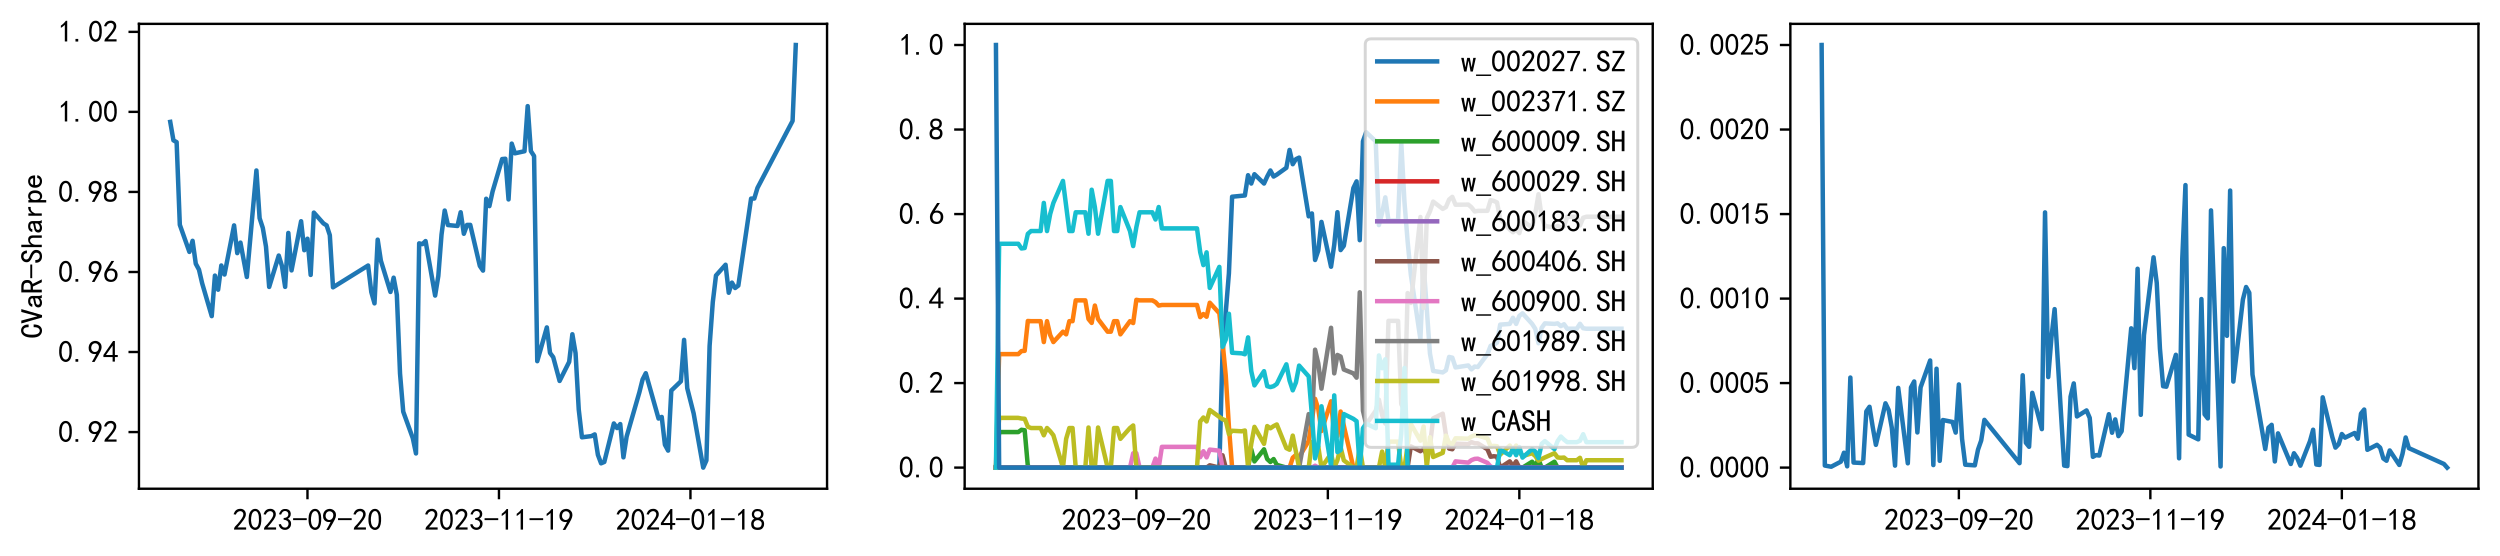 <?xml version="1.0" encoding="utf-8" standalone="no"?>
<!DOCTYPE svg PUBLIC "-//W3C//DTD SVG 1.1//EN"
  "http://www.w3.org/Graphics/SVG/1.1/DTD/svg11.dtd">
<svg xmlns:xlink="http://www.w3.org/1999/xlink" width="834.803pt" height="185.53pt" viewBox="0 0 834.803 185.53" xmlns="http://www.w3.org/2000/svg" version="1.1">
 <defs>
  <style type="text/css">*{stroke-linejoin: round; stroke-linecap: butt}</style>
 </defs>
 <g id="figure_1">
  <g id="patch_1">
   <path d="M 0 185.53 
L 834.803 185.53 
L 834.803 0 
L 0 0 
z
" style="fill: #ffffff"/>
  </g>
  <g id="axes_1">
   <g id="patch_2">
    <path d="M 46.403 163.205 
L 276.168 163.205 
L 276.168 7.973 
L 46.403 7.973 
z
" style="fill: #ffffff"/>
   </g>
   <g id="matplotlib.axis_1">
    <g id="xtick_1">
     <g id="line2d_1">
      <defs>
       <path id="mfe0357acb2" d="M 0 0 
L 0 3.5 
" style="stroke: #000000; stroke-width: 0.8"/>
      </defs>
      <g>
       <use xlink:href="#mfe0357acb2" x="102.672" y="163.205" style="stroke: #000000; stroke-width: 0.8"/>
      </g>
     </g>
     <g id="text_1">
      <!-- 2023-09-20 -->
      <g transform="translate(77.672 177.08) scale(0.1 -0.1)">
       <defs>
        <path id="SimHei-32" d="M 300 250 
Q 325 625 650 925 
Q 975 1225 1475 1862 
Q 1975 2500 2125 2850 
Q 2275 3200 2237 3450 
Q 2200 3700 2000 3862 
Q 1800 4025 1537 4000 
Q 1275 3975 1037 3800 
Q 800 3625 675 3275 
L 200 3350 
Q 400 3925 712 4187 
Q 1025 4450 1450 4475 
Q 1700 4500 1900 4462 
Q 2100 4425 2312 4287 
Q 2525 4150 2662 3875 
Q 2800 3600 2762 3212 
Q 2725 2825 2375 2287 
Q 2025 1750 1025 600 
L 2825 600 
L 2825 150 
L 300 150 
L 300 250 
z
" transform="scale(0.016)"/>
        <path id="SimHei-30" d="M 225 2537 
Q 250 3200 412 3587 
Q 575 3975 875 4225 
Q 1175 4475 1612 4475 
Q 2050 4475 2375 4112 
Q 2700 3750 2800 3200 
Q 2900 2650 2862 1937 
Q 2825 1225 2612 775 
Q 2400 325 1975 150 
Q 1550 -25 1125 187 
Q 700 400 525 750 
Q 350 1100 275 1487 
Q 200 1875 225 2537 
z
M 750 2687 
Q 675 2000 800 1462 
Q 925 925 1212 700 
Q 1500 475 1800 612 
Q 2100 750 2237 1162 
Q 2375 1575 2375 2062 
Q 2375 2550 2337 2950 
Q 2300 3350 2112 3675 
Q 1925 4000 1612 4012 
Q 1300 4025 1062 3700 
Q 825 3375 750 2687 
z
" transform="scale(0.016)"/>
        <path id="SimHei-33" d="M 250 1225 
L 700 1300 
Q 800 975 1025 762 
Q 1250 550 1587 562 
Q 1925 575 2125 837 
Q 2325 1100 2300 1437 
Q 2275 1775 2037 1962 
Q 1800 2150 1275 2225 
L 1275 2550 
Q 1800 2600 2037 2825 
Q 2275 3050 2250 3412 
Q 2225 3775 1925 3937 
Q 1625 4100 1287 3975 
Q 950 3850 750 3275 
L 300 3350 
Q 450 3800 712 4100 
Q 975 4400 1425 4450 
Q 1875 4500 2212 4337 
Q 2550 4175 2687 3837 
Q 2825 3500 2725 3100 
Q 2625 2700 2150 2400 
Q 2500 2250 2687 1950 
Q 2875 1650 2812 1162 
Q 2750 675 2375 375 
Q 2000 75 1525 87 
Q 1050 100 700 387 
Q 350 675 250 1225 
z
" transform="scale(0.016)"/>
        <path id="SimHei-2d" d="M 2975 2125 
L 125 2125 
L 125 2525 
L 2975 2525 
L 2975 2125 
z
" transform="scale(0.016)"/>
        <path id="SimHei-39" d="M 800 75 
Q 1350 1000 1700 1750 
Q 1075 1650 662 1912 
Q 250 2175 162 2625 
Q 75 3075 175 3437 
Q 275 3800 487 4037 
Q 700 4275 1000 4375 
Q 1300 4475 1537 4475 
Q 1775 4475 2025 4375 
Q 2275 4275 2475 4075 
Q 2675 3875 2750 3662 
Q 2825 3450 2825 3112 
Q 2825 2775 2575 2250 
Q 2325 1725 1350 75 
L 800 75 
z
M 662 2875 
Q 700 2550 937 2337 
Q 1175 2125 1450 2150 
Q 1725 2175 1887 2300 
Q 2050 2425 2200 2725 
Q 2300 3100 2250 3362 
Q 2200 3625 1987 3800 
Q 1775 3975 1525 3975 
Q 1375 4000 1137 3900 
Q 900 3800 762 3500 
Q 625 3200 662 2875 
z
" transform="scale(0.016)"/>
       </defs>
       <use xlink:href="#SimHei-32"/>
       <use xlink:href="#SimHei-30" x="50"/>
       <use xlink:href="#SimHei-32" x="100"/>
       <use xlink:href="#SimHei-33" x="150"/>
       <use xlink:href="#SimHei-2d" x="200"/>
       <use xlink:href="#SimHei-30" x="250"/>
       <use xlink:href="#SimHei-39" x="300"/>
       <use xlink:href="#SimHei-2d" x="350"/>
       <use xlink:href="#SimHei-32" x="400"/>
       <use xlink:href="#SimHei-30" x="450"/>
      </g>
     </g>
    </g>
    <g id="xtick_2">
     <g id="line2d_2">
      <g>
       <use xlink:href="#mfe0357acb2" x="166.614" y="163.205" style="stroke: #000000; stroke-width: 0.8"/>
      </g>
     </g>
     <g id="text_2">
      <!-- 2023-11-19 -->
      <g transform="translate(141.614 177.08) scale(0.1 -0.1)">
       <defs>
        <path id="SimHei-31" d="M 1400 3600 
Q 1075 3275 575 2975 
L 575 3450 
Q 1200 3875 1600 4450 
L 1900 4450 
L 1900 150 
L 1400 150 
L 1400 3600 
z
" transform="scale(0.016)"/>
       </defs>
       <use xlink:href="#SimHei-32"/>
       <use xlink:href="#SimHei-30" x="50"/>
       <use xlink:href="#SimHei-32" x="100"/>
       <use xlink:href="#SimHei-33" x="150"/>
       <use xlink:href="#SimHei-2d" x="200"/>
       <use xlink:href="#SimHei-31" x="250"/>
       <use xlink:href="#SimHei-31" x="300"/>
       <use xlink:href="#SimHei-2d" x="350"/>
       <use xlink:href="#SimHei-31" x="400"/>
       <use xlink:href="#SimHei-39" x="450"/>
      </g>
     </g>
    </g>
    <g id="xtick_3">
     <g id="line2d_3">
      <g>
       <use xlink:href="#mfe0357acb2" x="230.556" y="163.205" style="stroke: #000000; stroke-width: 0.8"/>
      </g>
     </g>
     <g id="text_3">
      <!-- 2024-01-18 -->
      <g transform="translate(205.556 177.08) scale(0.1 -0.1)">
       <defs>
        <path id="SimHei-34" d="M 2000 1100 
L 75 1100 
L 75 1525 
L 2100 4450 
L 2475 4450 
L 2475 1525 
L 3075 1525 
L 3075 1100 
L 2475 1100 
L 2475 150 
L 2000 150 
L 2000 1100 
z
M 2000 1525 
L 2000 3500 
L 600 1525 
L 2000 1525 
z
" transform="scale(0.016)"/>
        <path id="SimHei-38" d="M 175 1375 
Q 175 1675 325 1962 
Q 475 2250 825 2425 
Q 525 2600 425 2812 
Q 325 3025 312 3300 
Q 300 3575 387 3775 
Q 475 3975 650 4150 
Q 825 4325 1037 4387 
Q 1250 4450 1500 4450 
Q 1750 4450 1950 4400 
Q 2150 4350 2375 4187 
Q 2600 4025 2700 3725 
Q 2800 3425 2687 3025 
Q 2575 2625 2100 2400 
Q 2525 2275 2700 2012 
Q 2875 1750 2875 1375 
Q 2875 1000 2762 775 
Q 2650 550 2512 400 
Q 2375 250 2137 162 
Q 1900 75 1537 75 
Q 1175 75 912 162 
Q 650 250 475 425 
Q 300 600 237 837 
Q 175 1075 175 1375 
z
M 687 1400 
Q 675 1100 787 875 
Q 900 650 1200 587 
Q 1500 525 1825 600 
Q 2150 675 2275 950 
Q 2400 1225 2362 1500 
Q 2325 1775 2050 1962 
Q 1775 2150 1450 2125 
Q 1125 2100 912 1900 
Q 700 1700 687 1400 
z
M 775 3350 
Q 775 3100 950 2875 
Q 1125 2650 1500 2650 
Q 1875 2650 2062 2875 
Q 2250 3100 2237 3412 
Q 2225 3725 2012 3875 
Q 1800 4025 1437 4000 
Q 1075 3975 925 3787 
Q 775 3600 775 3350 
z
" transform="scale(0.016)"/>
       </defs>
       <use xlink:href="#SimHei-32"/>
       <use xlink:href="#SimHei-30" x="50"/>
       <use xlink:href="#SimHei-32" x="100"/>
       <use xlink:href="#SimHei-34" x="150"/>
       <use xlink:href="#SimHei-2d" x="200"/>
       <use xlink:href="#SimHei-30" x="250"/>
       <use xlink:href="#SimHei-31" x="300"/>
       <use xlink:href="#SimHei-2d" x="350"/>
       <use xlink:href="#SimHei-31" x="400"/>
       <use xlink:href="#SimHei-38" x="450"/>
      </g>
     </g>
    </g>
   </g>
   <g id="matplotlib.axis_2">
    <g id="ytick_1">
     <g id="line2d_4">
      <defs>
       <path id="m25f262f4a0" d="M 0 0 
L -3.5 0 
" style="stroke: #000000; stroke-width: 0.8"/>
      </defs>
      <g>
       <use xlink:href="#m25f262f4a0" x="46.403" y="144.277" style="stroke: #000000; stroke-width: 0.8"/>
      </g>
     </g>
     <g id="text_4">
      <!-- 0.92 -->
      <g transform="translate(19.403 147.715) scale(0.1 -0.1)">
       <defs>
        <path id="SimHei-2e" d="M 1075 125 
L 500 125 
L 500 675 
L 1075 675 
L 1075 125 
z
" transform="scale(0.016)"/>
       </defs>
       <use xlink:href="#SimHei-30"/>
       <use xlink:href="#SimHei-2e" x="50"/>
       <use xlink:href="#SimHei-39" x="100"/>
       <use xlink:href="#SimHei-32" x="150"/>
      </g>
     </g>
    </g>
    <g id="ytick_2">
     <g id="line2d_5">
      <g>
       <use xlink:href="#m25f262f4a0" x="46.403" y="117.549" style="stroke: #000000; stroke-width: 0.8"/>
      </g>
     </g>
     <g id="text_5">
      <!-- 0.94 -->
      <g transform="translate(19.403 120.987) scale(0.1 -0.1)">
       <use xlink:href="#SimHei-30"/>
       <use xlink:href="#SimHei-2e" x="50"/>
       <use xlink:href="#SimHei-39" x="100"/>
       <use xlink:href="#SimHei-34" x="150"/>
      </g>
     </g>
    </g>
    <g id="ytick_3">
     <g id="line2d_6">
      <g>
       <use xlink:href="#m25f262f4a0" x="46.403" y="90.821" style="stroke: #000000; stroke-width: 0.8"/>
      </g>
     </g>
     <g id="text_6">
      <!-- 0.96 -->
      <g transform="translate(19.403 94.259) scale(0.1 -0.1)">
       <defs>
        <path id="SimHei-36" d="M 250 1612 
Q 275 1975 387 2225 
Q 500 2475 725 2850 
L 1750 4450 
L 2325 4450 
L 1275 2800 
Q 1950 2975 2350 2750 
Q 2750 2525 2887 2237 
Q 3025 1950 3037 1612 
Q 3050 1275 2937 950 
Q 2825 625 2537 362 
Q 2250 100 1737 75 
Q 1225 50 862 262 
Q 500 475 362 862 
Q 225 1250 250 1612 
z
M 1025 787 
Q 1250 550 1625 525 
Q 2000 500 2250 775 
Q 2500 1050 2500 1575 
Q 2500 2100 2187 2300 
Q 1875 2500 1487 2450 
Q 1100 2400 925 2075 
Q 750 1750 775 1387 
Q 800 1025 1025 787 
z
" transform="scale(0.016)"/>
       </defs>
       <use xlink:href="#SimHei-30"/>
       <use xlink:href="#SimHei-2e" x="50"/>
       <use xlink:href="#SimHei-39" x="100"/>
       <use xlink:href="#SimHei-36" x="150"/>
      </g>
     </g>
    </g>
    <g id="ytick_4">
     <g id="line2d_7">
      <g>
       <use xlink:href="#m25f262f4a0" x="46.403" y="64.093" style="stroke: #000000; stroke-width: 0.8"/>
      </g>
     </g>
     <g id="text_7">
      <!-- 0.98 -->
      <g transform="translate(19.403 67.531) scale(0.1 -0.1)">
       <use xlink:href="#SimHei-30"/>
       <use xlink:href="#SimHei-2e" x="50"/>
       <use xlink:href="#SimHei-39" x="100"/>
       <use xlink:href="#SimHei-38" x="150"/>
      </g>
     </g>
    </g>
    <g id="ytick_5">
     <g id="line2d_8">
      <g>
       <use xlink:href="#m25f262f4a0" x="46.403" y="37.365" style="stroke: #000000; stroke-width: 0.8"/>
      </g>
     </g>
     <g id="text_8">
      <!-- 1.00 -->
      <g transform="translate(19.403 40.803) scale(0.1 -0.1)">
       <use xlink:href="#SimHei-31"/>
       <use xlink:href="#SimHei-2e" x="50"/>
       <use xlink:href="#SimHei-30" x="100"/>
       <use xlink:href="#SimHei-30" x="150"/>
      </g>
     </g>
    </g>
    <g id="ytick_6">
     <g id="line2d_9">
      <g>
       <use xlink:href="#m25f262f4a0" x="46.403" y="10.637" style="stroke: #000000; stroke-width: 0.8"/>
      </g>
     </g>
     <g id="text_9">
      <!-- 1.02 -->
      <g transform="translate(19.403 14.075) scale(0.1 -0.1)">
       <use xlink:href="#SimHei-31"/>
       <use xlink:href="#SimHei-2e" x="50"/>
       <use xlink:href="#SimHei-30" x="100"/>
       <use xlink:href="#SimHei-32" x="150"/>
      </g>
     </g>
    </g>
    <g id="text_10">
     <!-- CVaR-Sharpe -->
     <g transform="translate(14.153 113.089) rotate(-90) scale(0.1 -0.1)">
      <defs>
       <path id="SimHei-43" d="M 2975 1825 
Q 2950 875 2575 475 
Q 2200 75 1675 75 
Q 1075 75 650 562 
Q 225 1050 225 2125 
Q 225 3300 637 3875 
Q 1050 4450 1700 4450 
Q 2250 4450 2612 4037 
Q 2975 3625 2950 2875 
L 2400 2875 
Q 2400 3425 2225 3700 
Q 2050 3975 1700 3975 
Q 1300 3975 1062 3562 
Q 825 3150 825 2175 
Q 825 1275 1062 912 
Q 1300 550 1675 550 
Q 1950 550 2175 812 
Q 2400 1075 2400 1825 
L 2975 1825 
z
" transform="scale(0.016)"/>
       <path id="SimHei-56" d="M 3050 4400 
L 1800 75 
L 1300 75 
L 50 4400 
L 650 4400 
L 1525 1125 
L 1575 1125 
L 2450 4400 
L 3050 4400 
z
" transform="scale(0.016)"/>
       <path id="SimHei-61" d="M 2875 125 
L 2275 125 
Q 2225 175 2200 262 
Q 2175 350 2175 475 
Q 2000 275 1750 175 
Q 1500 75 1225 75 
Q 825 75 550 275 
Q 275 475 275 850 
Q 275 1225 525 1450 
Q 775 1675 1300 1750 
Q 1650 1800 1912 1875 
Q 2175 1950 2175 2075 
Q 2175 2225 2062 2375 
Q 1950 2525 1575 2525 
Q 1275 2525 1137 2412 
Q 1000 2300 950 2100 
L 400 2100 
Q 450 2500 762 2737 
Q 1075 2975 1575 2975 
Q 2125 2975 2400 2725 
Q 2675 2475 2675 2025 
L 2675 650 
Q 2675 500 2725 375 
Q 2775 250 2875 125 
z
M 2175 1050 
L 2175 1550 
Q 2025 1500 1887 1462 
Q 1750 1425 1425 1375 
Q 1050 1325 937 1200 
Q 825 1075 825 900 
Q 825 750 937 637 
Q 1050 525 1275 525 
Q 1500 525 1762 650 
Q 2025 775 2175 1050 
z
" transform="scale(0.016)"/>
       <path id="SimHei-52" d="M 3000 125 
L 2400 125 
L 1500 1975 
L 850 1975 
L 850 125 
L 275 125 
L 275 4400 
L 1525 4400 
Q 2125 4400 2500 4112 
Q 2875 3825 2875 3175 
Q 2875 2675 2625 2400 
Q 2375 2125 2050 2050 
L 3000 125 
z
M 2300 3175 
Q 2300 3525 2087 3725 
Q 1875 3925 1400 3925 
L 850 3925 
L 850 2450 
L 1550 2450 
Q 1850 2450 2075 2612 
Q 2300 2775 2300 3175 
z
" transform="scale(0.016)"/>
       <path id="SimHei-53" d="M 2900 1325 
Q 2900 750 2537 412 
Q 2175 75 1550 75 
Q 925 75 575 425 
Q 225 775 225 1300 
L 225 1475 
L 800 1475 
L 800 1325 
Q 800 950 1025 750 
Q 1250 550 1550 550 
Q 1950 550 2137 762 
Q 2325 975 2325 1275 
Q 2325 1525 2100 1737 
Q 1875 1950 1450 2125 
Q 850 2350 587 2625 
Q 325 2900 325 3275 
Q 325 3800 687 4125 
Q 1050 4450 1550 4450 
Q 2200 4450 2487 4062 
Q 2775 3675 2775 3225 
L 2200 3225 
Q 2225 3500 2050 3725 
Q 1875 3950 1550 3950 
Q 1250 3950 1075 3787 
Q 900 3625 900 3350 
Q 900 3125 1037 2962 
Q 1175 2800 1750 2575 
Q 2300 2350 2600 2037 
Q 2900 1725 2900 1325 
z
" transform="scale(0.016)"/>
       <path id="SimHei-68" d="M 2800 125 
L 2300 125 
L 2300 1925 
Q 2300 2225 2150 2400 
Q 2000 2575 1750 2575 
Q 1425 2575 1137 2237 
Q 850 1900 850 1400 
L 850 125 
L 350 125 
L 350 4400 
L 850 4400 
L 850 2400 
Q 1050 2675 1287 2825 
Q 1525 2975 1900 2975 
Q 2350 2975 2575 2725 
Q 2800 2475 2800 2100 
L 2800 125 
z
" transform="scale(0.016)"/>
       <path id="SimHei-72" d="M 2500 2425 
Q 2025 2500 1700 2287 
Q 1375 2075 1150 1550 
L 1150 125 
L 650 125 
L 650 2925 
L 1150 2925 
L 1150 2200 
Q 1375 2600 1712 2787 
Q 2050 2975 2500 2975 
L 2500 2425 
z
" transform="scale(0.016)"/>
       <path id="SimHei-70" d="M 2825 1525 
Q 2825 800 2475 425 
Q 2125 50 1625 50 
Q 1350 50 1150 162 
Q 950 275 800 500 
L 800 -800 
L 300 -800 
L 300 2925 
L 800 2925 
L 800 2550 
Q 950 2775 1150 2875 
Q 1350 2975 1625 2975 
Q 2125 2975 2475 2612 
Q 2825 2250 2825 1525 
z
M 2275 1525 
Q 2275 2000 2087 2262 
Q 1900 2525 1525 2525 
Q 1225 2525 1012 2262 
Q 800 2000 800 1525 
Q 800 1050 1012 775 
Q 1225 500 1525 500 
Q 1900 500 2087 775 
Q 2275 1050 2275 1525 
z
" transform="scale(0.016)"/>
       <path id="SimHei-65" d="M 2850 1075 
Q 2800 625 2450 350 
Q 2100 75 1625 75 
Q 1025 75 637 462 
Q 250 850 250 1525 
Q 250 2200 637 2587 
Q 1025 2975 1625 2975 
Q 2150 2975 2487 2637 
Q 2825 2300 2825 1525 
L 800 1525 
Q 800 975 1037 750 
Q 1275 525 1625 525 
Q 1900 525 2075 662 
Q 2250 800 2300 1075 
L 2850 1075 
z
M 2250 1925 
Q 2200 2275 2025 2412 
Q 1850 2550 1575 2550 
Q 1325 2550 1125 2412 
Q 925 2275 825 1925 
L 2250 1925 
z
" transform="scale(0.016)"/>
      </defs>
      <use xlink:href="#SimHei-43"/>
      <use xlink:href="#SimHei-56" x="50"/>
      <use xlink:href="#SimHei-61" x="100"/>
      <use xlink:href="#SimHei-52" x="150"/>
      <use xlink:href="#SimHei-2d" x="200"/>
      <use xlink:href="#SimHei-53" x="250"/>
      <use xlink:href="#SimHei-68" x="300"/>
      <use xlink:href="#SimHei-61" x="350"/>
      <use xlink:href="#SimHei-72" x="400"/>
      <use xlink:href="#SimHei-70" x="450"/>
      <use xlink:href="#SimHei-65" x="500"/>
     </g>
    </g>
   </g>
   <g id="line2d_10">
    <path d="M 56.847 40.706 
L 57.913 46.854 
L 58.978 47.464 
L 60.044 75.066 
L 63.241 84.108 
L 64.307 80.417 
L 65.373 88.068 
L 66.438 90.035 
L 67.504 94.609 
L 70.701 105.557 
L 71.767 92.029 
L 72.832 96.735 
L 73.898 88.656 
L 74.964 91.663 
L 78.161 75.265 
L 79.227 84.521 
L 80.292 81.011 
L 82.424 92.487 
L 85.621 56.931 
L 86.687 72.848 
L 87.752 76.104 
L 88.818 82.349 
L 89.884 95.809 
L 93.081 85.335 
L 94.146 88.801 
L 95.212 95.788 
L 96.278 77.791 
L 97.344 90.292 
L 100.541 73.88 
L 101.606 83.548 
L 102.672 79.72 
L 103.738 91.798 
L 104.803 70.997 
L 108.001 74.598 
L 109.066 75.273 
L 110.132 78.533 
L 111.198 95.942 
L 122.92 88.663 
L 123.986 97.539 
L 125.052 101.294 
L 126.117 80.028 
L 127.183 87.058 
L 130.38 97.486 
L 131.446 92.732 
L 132.512 98.457 
L 133.577 124.749 
L 134.643 137.452 
L 137.84 146.297 
L 138.906 151.411 
L 139.971 81.262 
L 141.037 81.522 
L 142.103 80.504 
L 145.3 98.692 
L 146.366 92.12 
L 147.431 78.361 
L 148.497 70.311 
L 149.563 75.146 
L 152.76 75.458 
L 153.826 70.877 
L 154.891 78.054 
L 155.957 75.108 
L 157.023 75.091 
L 160.22 88.782 
L 161.285 90.36 
L 162.351 66.373 
L 163.417 68.822 
L 164.483 63.947 
L 167.68 53.11 
L 168.745 53.014 
L 169.811 66.588 
L 170.877 47.961 
L 171.942 51.194 
L 175.14 50.501 
L 176.205 35.443 
L 177.271 50.459 
L 178.337 52.098 
L 179.402 120.602 
L 182.599 109.335 
L 183.665 117.844 
L 184.731 119.272 
L 186.862 127.203 
L 190.059 120.837 
L 191.125 111.617 
L 192.191 117.915 
L 193.256 136.76 
L 194.322 146.023 
L 197.519 145.618 
L 198.585 145.062 
L 199.651 151.888 
L 200.716 154.714 
L 201.782 154.256 
L 204.979 141.404 
L 206.045 142.936 
L 207.111 141.606 
L 208.176 152.713 
L 209.242 145.789 
L 213.505 130.992 
L 214.57 126.722 
L 215.636 124.634 
L 219.899 139.757 
L 220.965 139.229 
L 222.03 148.507 
L 223.096 150.466 
L 224.162 130.417 
L 227.359 127.328 
L 228.425 113.495 
L 229.49 129.655 
L 231.622 138.053 
L 234.819 156.149 
L 235.884 153.739 
L 236.95 115.512 
L 238.016 100.885 
L 239.082 92.001 
L 242.279 88.407 
L 243.344 97.752 
L 244.41 94.376 
L 245.476 96.17 
L 246.541 95.368 
L 250.804 66.323 
L 251.87 66.29 
L 252.936 62.749 
L 264.658 40.381 
L 265.724 15.029 
L 265.724 15.029 
" clip-path="url(#p1e3a5ba771)" style="fill: none; stroke: #1f77b4; stroke-width: 1.5; stroke-linecap: square"/>
   </g>
   <g id="patch_3">
    <path d="M 46.403 163.205 
L 46.403 7.973 
" style="fill: none; stroke: #000000; stroke-width: 0.8; stroke-linejoin: miter; stroke-linecap: square"/>
   </g>
   <g id="patch_4">
    <path d="M 276.168 163.205 
L 276.168 7.973 
" style="fill: none; stroke: #000000; stroke-width: 0.8; stroke-linejoin: miter; stroke-linecap: square"/>
   </g>
   <g id="patch_5">
    <path d="M 46.403 163.205 
L 276.168 163.205 
" style="fill: none; stroke: #000000; stroke-width: 0.8; stroke-linejoin: miter; stroke-linecap: square"/>
   </g>
   <g id="patch_6">
    <path d="M 46.403 7.973 
L 276.168 7.973 
" style="fill: none; stroke: #000000; stroke-width: 0.8; stroke-linejoin: miter; stroke-linecap: square"/>
   </g>
  </g>
  <g id="axes_2">
   <g id="patch_7">
    <path d="M 322.121 163.205 
L 551.885 163.205 
L 551.885 7.973 
L 322.121 7.973 
z
" style="fill: #ffffff"/>
   </g>
   <g id="matplotlib.axis_3">
    <g id="xtick_4">
     <g id="line2d_11">
      <g>
       <use xlink:href="#mfe0357acb2" x="379.455" y="163.205" style="stroke: #000000; stroke-width: 0.8"/>
      </g>
     </g>
     <g id="text_11">
      <!-- 2023-09-20 -->
      <g transform="translate(354.455 177.08) scale(0.1 -0.1)">
       <use xlink:href="#SimHei-32"/>
       <use xlink:href="#SimHei-30" x="50"/>
       <use xlink:href="#SimHei-32" x="100"/>
       <use xlink:href="#SimHei-33" x="150"/>
       <use xlink:href="#SimHei-2d" x="200"/>
       <use xlink:href="#SimHei-30" x="250"/>
       <use xlink:href="#SimHei-39" x="300"/>
       <use xlink:href="#SimHei-2d" x="350"/>
       <use xlink:href="#SimHei-32" x="400"/>
       <use xlink:href="#SimHei-30" x="450"/>
      </g>
     </g>
    </g>
    <g id="xtick_5">
     <g id="line2d_12">
      <g>
       <use xlink:href="#mfe0357acb2" x="443.397" y="163.205" style="stroke: #000000; stroke-width: 0.8"/>
      </g>
     </g>
     <g id="text_12">
      <!-- 2023-11-19 -->
      <g transform="translate(418.397 177.08) scale(0.1 -0.1)">
       <use xlink:href="#SimHei-32"/>
       <use xlink:href="#SimHei-30" x="50"/>
       <use xlink:href="#SimHei-32" x="100"/>
       <use xlink:href="#SimHei-33" x="150"/>
       <use xlink:href="#SimHei-2d" x="200"/>
       <use xlink:href="#SimHei-31" x="250"/>
       <use xlink:href="#SimHei-31" x="300"/>
       <use xlink:href="#SimHei-2d" x="350"/>
       <use xlink:href="#SimHei-31" x="400"/>
       <use xlink:href="#SimHei-39" x="450"/>
      </g>
     </g>
    </g>
    <g id="xtick_6">
     <g id="line2d_13">
      <g>
       <use xlink:href="#mfe0357acb2" x="507.339" y="163.205" style="stroke: #000000; stroke-width: 0.8"/>
      </g>
     </g>
     <g id="text_13">
      <!-- 2024-01-18 -->
      <g transform="translate(482.339 177.08) scale(0.1 -0.1)">
       <use xlink:href="#SimHei-32"/>
       <use xlink:href="#SimHei-30" x="50"/>
       <use xlink:href="#SimHei-32" x="100"/>
       <use xlink:href="#SimHei-34" x="150"/>
       <use xlink:href="#SimHei-2d" x="200"/>
       <use xlink:href="#SimHei-30" x="250"/>
       <use xlink:href="#SimHei-31" x="300"/>
       <use xlink:href="#SimHei-2d" x="350"/>
       <use xlink:href="#SimHei-31" x="400"/>
       <use xlink:href="#SimHei-38" x="450"/>
      </g>
     </g>
    </g>
   </g>
   <g id="matplotlib.axis_4">
    <g id="ytick_7">
     <g id="line2d_14">
      <g>
       <use xlink:href="#m25f262f4a0" x="322.121" y="156.149" style="stroke: #000000; stroke-width: 0.8"/>
      </g>
     </g>
     <g id="text_14">
      <!-- 0.0 -->
      <g transform="translate(300.121 159.586) scale(0.1 -0.1)">
       <use xlink:href="#SimHei-30"/>
       <use xlink:href="#SimHei-2e" x="50"/>
       <use xlink:href="#SimHei-30" x="100"/>
      </g>
     </g>
    </g>
    <g id="ytick_8">
     <g id="line2d_15">
      <g>
       <use xlink:href="#m25f262f4a0" x="322.121" y="127.925" style="stroke: #000000; stroke-width: 0.8"/>
      </g>
     </g>
     <g id="text_15">
      <!-- 0.2 -->
      <g transform="translate(300.121 131.362) scale(0.1 -0.1)">
       <use xlink:href="#SimHei-30"/>
       <use xlink:href="#SimHei-2e" x="50"/>
       <use xlink:href="#SimHei-32" x="100"/>
      </g>
     </g>
    </g>
    <g id="ytick_9">
     <g id="line2d_16">
      <g>
       <use xlink:href="#m25f262f4a0" x="322.121" y="99.701" style="stroke: #000000; stroke-width: 0.8"/>
      </g>
     </g>
     <g id="text_16">
      <!-- 0.4 -->
      <g transform="translate(300.121 103.138) scale(0.1 -0.1)">
       <use xlink:href="#SimHei-30"/>
       <use xlink:href="#SimHei-2e" x="50"/>
       <use xlink:href="#SimHei-34" x="100"/>
      </g>
     </g>
    </g>
    <g id="ytick_10">
     <g id="line2d_17">
      <g>
       <use xlink:href="#m25f262f4a0" x="322.121" y="71.477" style="stroke: #000000; stroke-width: 0.8"/>
      </g>
     </g>
     <g id="text_17">
      <!-- 0.6 -->
      <g transform="translate(300.121 74.914) scale(0.1 -0.1)">
       <use xlink:href="#SimHei-30"/>
       <use xlink:href="#SimHei-2e" x="50"/>
       <use xlink:href="#SimHei-36" x="100"/>
      </g>
     </g>
    </g>
    <g id="ytick_11">
     <g id="line2d_18">
      <g>
       <use xlink:href="#m25f262f4a0" x="322.121" y="43.253" style="stroke: #000000; stroke-width: 0.8"/>
      </g>
     </g>
     <g id="text_18">
      <!-- 0.8 -->
      <g transform="translate(300.121 46.69) scale(0.1 -0.1)">
       <use xlink:href="#SimHei-30"/>
       <use xlink:href="#SimHei-2e" x="50"/>
       <use xlink:href="#SimHei-38" x="100"/>
      </g>
     </g>
    </g>
    <g id="ytick_12">
     <g id="line2d_19">
      <g>
       <use xlink:href="#m25f262f4a0" x="322.121" y="15.029" style="stroke: #000000; stroke-width: 0.8"/>
      </g>
     </g>
     <g id="text_19">
      <!-- 1.0 -->
      <g transform="translate(300.121 18.466) scale(0.1 -0.1)">
       <use xlink:href="#SimHei-31"/>
       <use xlink:href="#SimHei-2e" x="50"/>
       <use xlink:href="#SimHei-30" x="100"/>
      </g>
     </g>
    </g>
   </g>
   <g id="line2d_20">
    <path d="M 332.565 156.149 
L 407.164 156.149 
L 408.229 117.65 
L 410.361 91.232 
L 411.426 65.691 
L 415.689 65.272 
L 416.755 58.513 
L 417.821 61.283 
L 418.886 58.182 
L 422.083 61.283 
L 423.149 58.949 
L 424.215 56.94 
L 425.28 58.949 
L 426.346 58.319 
L 429.543 56.02 
L 430.609 50.075 
L 431.675 54.828 
L 432.74 53.137 
L 433.806 52.635 
L 437.003 72.236 
L 438.069 71.279 
L 439.135 86.805 
L 440.2 83.646 
L 441.266 74.107 
L 444.463 89.059 
L 445.529 81.731 
L 446.594 70.861 
L 447.66 83.503 
L 448.726 82.081 
L 451.923 62.79 
L 452.989 60.567 
L 454.054 80.199 
L 455.12 47.182 
L 456.186 44.154 
L 459.383 47.182 
L 460.449 75.164 
L 461.514 71.089 
L 462.58 65.91 
L 463.646 73.688 
L 466.843 73.681 
L 467.908 47.506 
L 468.974 67.365 
L 470.04 80.643 
L 471.105 91.711 
L 474.303 113.228 
L 475.368 88.38 
L 477.5 118.094 
L 478.565 123.862 
L 481.762 124.358 
L 482.828 123.64 
L 483.894 119.191 
L 484.96 119.438 
L 486.025 122.693 
L 490.288 122.034 
L 491.354 123.34 
L 492.419 122.399 
L 493.485 122.555 
L 496.682 118.266 
L 497.748 115.481 
L 498.814 115.134 
L 499.879 114.417 
L 500.945 108.399 
L 504.142 108.16 
L 505.208 106.116 
L 506.274 108.161 
L 507.339 105.484 
L 508.405 104.639 
L 511.602 108.155 
L 512.668 109.814 
L 513.733 114.61 
L 514.799 109.461 
L 515.865 107.979 
L 519.062 108.155 
L 520.128 107.979 
L 521.193 108.891 
L 522.259 108.275 
L 523.325 109.773 
L 526.522 109.773 
L 527.588 108.126 
L 528.653 109.606 
L 529.719 109.773 
L 541.442 109.773 
L 541.442 109.773 
" clip-path="url(#p0f45fed4ed)" style="fill: none; stroke: #1f77b4; stroke-width: 1.5; stroke-linecap: square"/>
   </g>
   <g id="line2d_21">
    <path d="M 332.565 156.149 
L 333.63 118.257 
L 340.025 118.257 
L 341.09 117.233 
L 342.156 117.15 
L 343.222 107.186 
L 344.287 107.25 
L 347.484 107.25 
L 348.55 114.215 
L 349.616 107.25 
L 350.682 111.878 
L 351.747 114.215 
L 354.944 110.759 
L 356.01 111.639 
L 357.076 107.25 
L 358.141 107.25 
L 359.207 100.293 
L 362.404 100.293 
L 363.47 106.53 
L 364.536 107.819 
L 365.601 102.037 
L 366.667 106.53 
L 369.864 110.759 
L 370.93 110.759 
L 371.995 107.25 
L 373.061 107.25 
L 374.127 111.639 
L 377.324 107.25 
L 378.39 107.866 
L 379.455 100.126 
L 380.521 100.293 
L 384.784 100.293 
L 385.85 100.893 
L 386.915 102.037 
L 387.981 101.84 
L 399.704 101.84 
L 400.769 105.887 
L 401.835 104.868 
L 402.901 105.759 
L 403.966 101.088 
L 407.164 104.592 
L 408.229 114.149 
L 409.295 125.289 
L 410.361 142.518 
L 411.426 156.149 
L 430.609 156.149 
L 431.675 152.845 
L 432.74 151.896 
L 433.806 152.609 
L 437.003 147.246 
L 439.135 133.196 
L 440.2 136.57 
L 441.266 143.912 
L 444.463 134.011 
L 445.529 145.042 
L 446.594 145.633 
L 447.66 137.426 
L 451.923 156.149 
L 541.442 156.149 
L 541.442 156.149 
" clip-path="url(#p0f45fed4ed)" style="fill: none; stroke: #ff7f0e; stroke-width: 1.5; stroke-linecap: square"/>
   </g>
   <g id="line2d_22">
    <path d="M 332.565 156.149 
L 333.63 144.279 
L 340.025 144.279 
L 341.09 143.516 
L 342.156 143.665 
L 343.222 155.7 
L 344.287 156.149 
L 416.755 156.149 
L 417.821 150.039 
L 418.886 154.069 
L 422.083 150.039 
L 423.149 153.289 
L 424.215 154.268 
L 425.28 153.289 
L 426.346 155.218 
L 429.543 156.149 
L 508.405 156.149 
L 511.602 154.182 
L 512.668 155.521 
L 513.733 153.395 
L 514.799 156.149 
L 515.865 156.149 
L 519.062 154.182 
L 520.128 156.149 
L 541.442 156.149 
L 541.442 156.149 
" clip-path="url(#p0f45fed4ed)" style="fill: none; stroke: #2ca02c; stroke-width: 1.5; stroke-linecap: square"/>
   </g>
   <g id="line2d_23">
    <path d="M 332.565 156.149 
L 541.442 156.149 
L 541.442 156.149 
" clip-path="url(#p0f45fed4ed)" style="fill: none; stroke: #d62728; stroke-width: 1.5; stroke-linecap: square"/>
   </g>
   <g id="line2d_24">
    <path d="M 332.565 156.149 
L 541.442 156.149 
L 541.442 156.149 
" clip-path="url(#p0f45fed4ed)" style="fill: none; stroke: #9467bd; stroke-width: 1.5; stroke-linecap: square"/>
   </g>
   <g id="line2d_25">
    <path d="M 332.565 156.149 
L 402.901 156.149 
L 403.966 155.365 
L 407.164 156.149 
L 408.229 152.036 
L 409.295 156.149 
L 468.974 156.149 
L 470.04 155.994 
L 471.105 149.066 
L 474.303 150.656 
L 475.368 149.852 
L 476.434 151.775 
L 477.5 148.822 
L 478.565 139.706 
L 481.762 138.139 
L 482.828 145.229 
L 483.894 149.79 
L 484.96 150.008 
L 486.025 148.149 
L 490.288 148.319 
L 491.354 147.636 
L 492.419 148.014 
L 493.485 148.041 
L 496.682 150.025 
L 497.748 152.513 
L 498.814 152.35 
L 499.879 152.474 
L 500.945 156.149 
L 504.142 154.062 
L 505.208 155.656 
L 506.274 154.062 
L 507.339 156.149 
L 541.442 156.149 
L 541.442 156.149 
" clip-path="url(#p0f45fed4ed)" style="fill: none; stroke: #8c564b; stroke-width: 1.5; stroke-linecap: square"/>
   </g>
   <g id="line2d_26">
    <path d="M 332.565 156.149 
L 377.324 156.149 
L 378.39 151.373 
L 379.455 151.357 
L 380.521 156.149 
L 384.784 156.149 
L 385.85 153.141 
L 386.915 156.149 
L 387.981 149.222 
L 399.704 149.222 
L 400.769 152.669 
L 401.835 150.67 
L 402.901 152.719 
L 403.966 150.131 
L 407.164 150.494 
L 408.229 156.149 
L 438.069 156.149 
L 439.135 155.514 
L 440.2 156.149 
L 484.96 156.149 
L 486.025 154.063 
L 490.288 154.475 
L 491.354 153.641 
L 492.419 153.233 
L 493.485 153.162 
L 496.682 154.551 
L 497.748 155.794 
L 498.814 156.149 
L 541.442 156.149 
L 541.442 156.149 
" clip-path="url(#p0f45fed4ed)" style="fill: none; stroke: #e377c2; stroke-width: 1.5; stroke-linecap: square"/>
   </g>
   <g id="line2d_27">
    <path d="M 332.565 156.149 
L 433.806 156.149 
L 437.003 138.288 
L 438.069 142.027 
L 439.135 116.771 
L 440.2 121.364 
L 441.266 129.782 
L 444.463 109.459 
L 445.529 124.669 
L 446.594 118.536 
L 447.66 119.065 
L 448.726 123.385 
L 451.923 124.679 
L 452.989 126.11 
L 454.054 97.612 
L 455.12 137.152 
L 456.186 141.723 
L 459.383 137.152 
L 460.449 133.464 
L 461.514 138.642 
L 462.58 141.434 
L 463.646 107.132 
L 466.843 107.151 
L 467.908 134.933 
L 468.974 137.067 
L 470.04 97.874 
L 471.105 101.154 
L 474.303 72.46 
L 475.368 102.813 
L 476.434 72.802 
L 477.5 70.554 
L 478.565 67.316 
L 481.762 69.762 
L 482.828 69.135 
L 483.894 66.625 
L 484.96 65.741 
L 486.025 68.365 
L 490.288 68.315 
L 491.354 69.222 
L 492.419 70.604 
L 493.485 70.417 
L 496.682 70.397 
L 497.748 66.836 
L 498.814 67.093 
L 499.879 67.595 
L 500.945 73.142 
L 504.142 76.634 
L 505.208 77.551 
L 506.274 76.634 
L 507.339 77.835 
L 508.405 73.726 
L 511.602 75.977 
L 512.668 71.253 
L 513.733 64.855 
L 514.799 72.549 
L 515.865 75.454 
L 519.062 75.977 
L 520.128 75.454 
L 521.193 75.946 
L 522.259 75.613 
L 523.325 72.375 
L 526.522 72.375 
L 527.588 75.272 
L 528.653 72.722 
L 529.719 72.375 
L 541.442 72.375 
L 541.442 72.375 
" clip-path="url(#p0f45fed4ed)" style="fill: none; stroke: #7f7f7f; stroke-width: 1.5; stroke-linecap: square"/>
   </g>
   <g id="line2d_28">
    <path d="M 332.565 156.149 
L 333.63 139.539 
L 340.025 139.539 
L 341.09 139.754 
L 342.156 139.842 
L 343.222 142.505 
L 344.287 142.926 
L 347.484 142.926 
L 348.55 145.348 
L 349.616 142.926 
L 350.682 143.999 
L 351.747 145.348 
L 354.944 156.149 
L 356.01 146.529 
L 357.076 142.926 
L 358.141 142.926 
L 359.207 156.149 
L 362.404 156.149 
L 363.47 142.759 
L 364.536 156.149 
L 365.601 156.149 
L 366.667 142.759 
L 369.864 156.149 
L 370.93 156.149 
L 371.995 142.926 
L 373.061 142.926 
L 374.127 146.529 
L 377.324 142.926 
L 378.39 142.079 
L 379.455 156.149 
L 399.704 156.149 
L 400.769 140.733 
L 401.835 139.419 
L 402.901 140.73 
L 403.966 136.903 
L 408.229 139.979 
L 409.295 140.378 
L 410.361 144.937 
L 411.426 143.841 
L 414.623 144.014 
L 415.689 143.76 
L 416.755 156.149 
L 417.821 148.201 
L 418.886 142.546 
L 422.083 148.201 
L 423.149 142.287 
L 424.215 143.008 
L 425.28 142.286 
L 426.346 141.742 
L 429.543 149.647 
L 430.609 150.17 
L 431.675 145.468 
L 433.806 156.149 
L 437.003 156.149 
L 438.069 147.597 
L 439.135 150.428 
L 440.2 149.133 
L 441.266 156.149 
L 444.463 151.484 
L 445.529 156.149 
L 446.594 153.632 
L 447.66 149.328 
L 448.726 153.71 
L 451.923 156.149 
L 452.989 156.149 
L 454.054 149.515 
L 455.12 156.149 
L 460.449 156.149 
L 461.514 150.798 
L 462.58 156.149 
L 463.646 147.469 
L 466.843 147.467 
L 467.908 156.149 
L 468.974 156.149 
L 471.105 141.544 
L 474.303 147.131 
L 475.368 142.43 
L 476.434 156.01 
L 477.5 146.005 
L 478.565 152.591 
L 481.762 151.216 
L 482.828 145.471 
L 483.894 147.868 
L 484.96 148.287 
L 486.025 146.353 
L 490.288 146.481 
L 491.354 145.785 
L 492.419 145.375 
L 493.485 145.449 
L 496.682 146.385 
L 497.748 148.999 
L 498.814 148.899 
L 499.879 148.99 
L 500.945 151.803 
L 504.142 148.783 
L 505.208 150.368 
L 506.274 148.783 
L 507.339 150.859 
L 508.405 152.31 
L 511.602 151.345 
L 512.668 152.263 
L 513.733 153.822 
L 515.865 152.752 
L 519.062 151.345 
L 520.128 152.752 
L 521.193 152.864 
L 522.259 152.788 
L 523.325 153.684 
L 526.522 153.684 
L 527.588 152.881 
L 528.653 156.149 
L 529.719 153.684 
L 541.442 153.684 
L 541.442 153.684 
" clip-path="url(#p0f45fed4ed)" style="fill: none; stroke: #bcbd22; stroke-width: 1.5; stroke-linecap: square"/>
   </g>
   <g id="line2d_29">
    <path d="M 332.565 156.149 
L 333.63 81.401 
L 340.025 81.401 
L 341.09 82.972 
L 342.156 82.819 
L 343.222 78.084 
L 344.287 77.15 
L 347.484 77.15 
L 348.55 67.764 
L 349.616 77.15 
L 350.682 71.449 
L 351.747 67.764 
L 354.944 60.419 
L 357.076 77.15 
L 358.141 77.15 
L 359.207 70.885 
L 362.404 70.885 
L 363.47 78.037 
L 364.536 63.359 
L 365.601 69.14 
L 366.667 78.037 
L 369.864 60.419 
L 370.93 60.419 
L 371.995 77.15 
L 373.061 77.15 
L 374.127 69.158 
L 377.324 77.15 
L 378.39 82.158 
L 379.455 75.844 
L 380.521 70.885 
L 384.784 70.885 
L 385.85 73.292 
L 386.915 69.14 
L 387.981 76.264 
L 399.704 76.264 
L 400.769 84.187 
L 401.835 88.518 
L 402.901 84.267 
L 403.966 96.138 
L 407.164 89.129 
L 408.229 115.81 
L 409.295 113.417 
L 410.361 104.788 
L 411.426 117.795 
L 414.623 117.987 
L 415.689 118.295 
L 416.755 112.665 
L 417.821 123.952 
L 418.886 128.678 
L 422.083 123.952 
L 423.149 128.951 
L 424.215 129.259 
L 425.28 128.952 
L 426.346 128.196 
L 429.543 121.659 
L 430.609 127.081 
L 431.675 130.334 
L 432.74 127.713 
L 433.806 122.082 
L 437.003 125.705 
L 438.069 138.619 
L 439.135 153.059 
L 440.2 148.912 
L 441.266 135.675 
L 444.463 155.61 
L 445.529 132.033 
L 446.594 150.962 
L 447.66 150.301 
L 448.726 138.253 
L 451.923 139.858 
L 452.989 140.649 
L 454.054 156.149 
L 455.12 142.993 
L 456.186 141.45 
L 459.383 142.993 
L 460.449 118.699 
L 461.514 122.946 
L 462.58 119.982 
L 463.646 155.187 
L 466.843 155.176 
L 467.908 144.887 
L 468.974 122.894 
L 470.04 156.149 
L 499.879 156.149 
L 500.945 150.132 
L 504.142 151.984 
L 505.208 149.933 
L 506.274 151.984 
L 507.339 149.298 
L 508.405 152.8 
L 511.602 149.964 
L 512.668 150.772 
L 513.733 152.942 
L 514.799 148.208 
L 515.865 147.291 
L 519.062 149.964 
L 520.128 147.291 
L 521.193 145.775 
L 522.259 146.799 
L 523.325 147.643 
L 526.522 147.643 
L 527.588 147.195 
L 528.653 144.998 
L 529.719 147.643 
L 541.442 147.643 
L 541.442 147.643 
" clip-path="url(#p0f45fed4ed)" style="fill: none; stroke: #17becf; stroke-width: 1.5; stroke-linecap: square"/>
   </g>
   <g id="line2d_30">
    <path d="M 332.565 15.029 
L 333.63 156.149 
L 541.442 156.149 
L 541.442 156.149 
" clip-path="url(#p0f45fed4ed)" style="fill: none; stroke: #1f77b4; stroke-width: 1.5; stroke-linecap: square"/>
   </g>
   <g id="patch_8">
    <path d="M 322.121 163.205 
L 322.121 7.973 
" style="fill: none; stroke: #000000; stroke-width: 0.8; stroke-linejoin: miter; stroke-linecap: square"/>
   </g>
   <g id="patch_9">
    <path d="M 551.885 163.205 
L 551.885 7.973 
" style="fill: none; stroke: #000000; stroke-width: 0.8; stroke-linejoin: miter; stroke-linecap: square"/>
   </g>
   <g id="patch_10">
    <path d="M 322.121 163.205 
L 551.885 163.205 
" style="fill: none; stroke: #000000; stroke-width: 0.8; stroke-linejoin: miter; stroke-linecap: square"/>
   </g>
   <g id="patch_11">
    <path d="M 322.121 7.973 
L 551.885 7.973 
" style="fill: none; stroke: #000000; stroke-width: 0.8; stroke-linejoin: miter; stroke-linecap: square"/>
   </g>
   <g id="legend_1">
    <g id="patch_12">
     <path d="M 457.885 149.379 
L 544.885 149.379 
Q 546.885 149.379 546.885 147.379 
L 546.885 14.973 
Q 546.885 12.973 544.885 12.973 
L 457.885 12.973 
Q 455.885 12.973 455.885 14.973 
L 455.885 147.379 
Q 455.885 149.379 457.885 149.379 
z
" style="fill: #ffffff; opacity: 0.8; stroke: #cccccc; stroke-linejoin: miter"/>
    </g>
    <g id="line2d_31">
     <path d="M 459.885 20.504 
L 469.885 20.504 
L 479.885 20.504 
" style="fill: none; stroke: #1f77b4; stroke-width: 1.5; stroke-linecap: square"/>
    </g>
    <g id="text_20">
     <!-- w_002027.SZ -->
     <g transform="translate(487.885 24.004) scale(0.1 -0.1)">
      <defs>
       <path id="SimHei-77" d="M 3075 2925 
L 2450 75 
L 1975 75 
L 1575 2250 
L 1525 2250 
L 1125 75 
L 650 75 
L 25 2925 
L 550 2925 
L 875 1050 
L 925 1050 
L 1275 2925 
L 1825 2925 
L 2175 1050 
L 2225 1050 
L 2550 2925 
L 3075 2925 
z
" transform="scale(0.016)"/>
       <path id="SimHei-5f" d="M 3150 -850 
L 0 -850 
L 0 -550 
L 3150 -550 
L 3150 -850 
z
" transform="scale(0.016)"/>
       <path id="SimHei-37" d="M 850 150 
Q 1300 2050 2425 3925 
L 275 3925 
L 275 4375 
L 2950 4375 
L 2950 3950 
Q 1775 2050 1400 150 
L 850 150 
z
" transform="scale(0.016)"/>
       <path id="SimHei-5a" d="M 2900 125 
L 225 125 
L 225 600 
L 2250 3925 
L 375 3925 
L 375 4400 
L 2825 4400 
L 2825 3925 
L 800 600 
L 2900 600 
L 2900 125 
z
" transform="scale(0.016)"/>
      </defs>
      <use xlink:href="#SimHei-77"/>
      <use xlink:href="#SimHei-5f" x="50"/>
      <use xlink:href="#SimHei-30" x="100"/>
      <use xlink:href="#SimHei-30" x="150"/>
      <use xlink:href="#SimHei-32" x="200"/>
      <use xlink:href="#SimHei-30" x="250"/>
      <use xlink:href="#SimHei-32" x="300"/>
      <use xlink:href="#SimHei-37" x="350"/>
      <use xlink:href="#SimHei-2e" x="400"/>
      <use xlink:href="#SimHei-53" x="450"/>
      <use xlink:href="#SimHei-5a" x="500"/>
     </g>
    </g>
    <g id="line2d_32">
     <path d="M 459.885 33.863 
L 469.885 33.863 
L 479.885 33.863 
" style="fill: none; stroke: #ff7f0e; stroke-width: 1.5; stroke-linecap: square"/>
    </g>
    <g id="text_21">
     <!-- w_002371.SZ -->
     <g transform="translate(487.885 37.363) scale(0.1 -0.1)">
      <use xlink:href="#SimHei-77"/>
      <use xlink:href="#SimHei-5f" x="50"/>
      <use xlink:href="#SimHei-30" x="100"/>
      <use xlink:href="#SimHei-30" x="150"/>
      <use xlink:href="#SimHei-32" x="200"/>
      <use xlink:href="#SimHei-33" x="250"/>
      <use xlink:href="#SimHei-37" x="300"/>
      <use xlink:href="#SimHei-31" x="350"/>
      <use xlink:href="#SimHei-2e" x="400"/>
      <use xlink:href="#SimHei-53" x="450"/>
      <use xlink:href="#SimHei-5a" x="500"/>
     </g>
    </g>
    <g id="line2d_33">
     <path d="M 459.885 47.192 
L 469.885 47.192 
L 479.885 47.192 
" style="fill: none; stroke: #2ca02c; stroke-width: 1.5; stroke-linecap: square"/>
    </g>
    <g id="text_22">
     <!-- w_600009.SH -->
     <g transform="translate(487.885 50.692) scale(0.1 -0.1)">
      <defs>
       <path id="SimHei-48" d="M 2850 125 
L 2275 125 
L 2275 2125 
L 850 2125 
L 850 125 
L 275 125 
L 275 4400 
L 850 4400 
L 850 2600 
L 2275 2600 
L 2275 4400 
L 2850 4400 
L 2850 125 
z
" transform="scale(0.016)"/>
      </defs>
      <use xlink:href="#SimHei-77"/>
      <use xlink:href="#SimHei-5f" x="50"/>
      <use xlink:href="#SimHei-36" x="100"/>
      <use xlink:href="#SimHei-30" x="150"/>
      <use xlink:href="#SimHei-30" x="200"/>
      <use xlink:href="#SimHei-30" x="250"/>
      <use xlink:href="#SimHei-30" x="300"/>
      <use xlink:href="#SimHei-39" x="350"/>
      <use xlink:href="#SimHei-2e" x="400"/>
      <use xlink:href="#SimHei-53" x="450"/>
      <use xlink:href="#SimHei-48" x="500"/>
     </g>
    </g>
    <g id="line2d_34">
     <path d="M 459.885 60.551 
L 469.885 60.551 
L 479.885 60.551 
" style="fill: none; stroke: #d62728; stroke-width: 1.5; stroke-linecap: square"/>
    </g>
    <g id="text_23">
     <!-- w_600029.SH -->
     <g transform="translate(487.885 64.051) scale(0.1 -0.1)">
      <use xlink:href="#SimHei-77"/>
      <use xlink:href="#SimHei-5f" x="50"/>
      <use xlink:href="#SimHei-36" x="100"/>
      <use xlink:href="#SimHei-30" x="150"/>
      <use xlink:href="#SimHei-30" x="200"/>
      <use xlink:href="#SimHei-30" x="250"/>
      <use xlink:href="#SimHei-32" x="300"/>
      <use xlink:href="#SimHei-39" x="350"/>
      <use xlink:href="#SimHei-2e" x="400"/>
      <use xlink:href="#SimHei-53" x="450"/>
      <use xlink:href="#SimHei-48" x="500"/>
     </g>
    </g>
    <g id="line2d_35">
     <path d="M 459.885 73.91 
L 469.885 73.91 
L 479.885 73.91 
" style="fill: none; stroke: #9467bd; stroke-width: 1.5; stroke-linecap: square"/>
    </g>
    <g id="text_24">
     <!-- w_600183.SH -->
     <g transform="translate(487.885 77.41) scale(0.1 -0.1)">
      <use xlink:href="#SimHei-77"/>
      <use xlink:href="#SimHei-5f" x="50"/>
      <use xlink:href="#SimHei-36" x="100"/>
      <use xlink:href="#SimHei-30" x="150"/>
      <use xlink:href="#SimHei-30" x="200"/>
      <use xlink:href="#SimHei-31" x="250"/>
      <use xlink:href="#SimHei-38" x="300"/>
      <use xlink:href="#SimHei-33" x="350"/>
      <use xlink:href="#SimHei-2e" x="400"/>
      <use xlink:href="#SimHei-53" x="450"/>
      <use xlink:href="#SimHei-48" x="500"/>
     </g>
    </g>
    <g id="line2d_36">
     <path d="M 459.885 87.238 
L 469.885 87.238 
L 479.885 87.238 
" style="fill: none; stroke: #8c564b; stroke-width: 1.5; stroke-linecap: square"/>
    </g>
    <g id="text_25">
     <!-- w_600406.SH -->
     <g transform="translate(487.885 90.738) scale(0.1 -0.1)">
      <use xlink:href="#SimHei-77"/>
      <use xlink:href="#SimHei-5f" x="50"/>
      <use xlink:href="#SimHei-36" x="100"/>
      <use xlink:href="#SimHei-30" x="150"/>
      <use xlink:href="#SimHei-30" x="200"/>
      <use xlink:href="#SimHei-34" x="250"/>
      <use xlink:href="#SimHei-30" x="300"/>
      <use xlink:href="#SimHei-36" x="350"/>
      <use xlink:href="#SimHei-2e" x="400"/>
      <use xlink:href="#SimHei-53" x="450"/>
      <use xlink:href="#SimHei-48" x="500"/>
     </g>
    </g>
    <g id="line2d_37">
     <path d="M 459.885 100.567 
L 469.885 100.567 
L 479.885 100.567 
" style="fill: none; stroke: #e377c2; stroke-width: 1.5; stroke-linecap: square"/>
    </g>
    <g id="text_26">
     <!-- w_600900.SH -->
     <g transform="translate(487.885 104.067) scale(0.1 -0.1)">
      <use xlink:href="#SimHei-77"/>
      <use xlink:href="#SimHei-5f" x="50"/>
      <use xlink:href="#SimHei-36" x="100"/>
      <use xlink:href="#SimHei-30" x="150"/>
      <use xlink:href="#SimHei-30" x="200"/>
      <use xlink:href="#SimHei-39" x="250"/>
      <use xlink:href="#SimHei-30" x="300"/>
      <use xlink:href="#SimHei-30" x="350"/>
      <use xlink:href="#SimHei-2e" x="400"/>
      <use xlink:href="#SimHei-53" x="450"/>
      <use xlink:href="#SimHei-48" x="500"/>
     </g>
    </g>
    <g id="line2d_38">
     <path d="M 459.885 113.895 
L 469.885 113.895 
L 479.885 113.895 
" style="fill: none; stroke: #7f7f7f; stroke-width: 1.5; stroke-linecap: square"/>
    </g>
    <g id="text_27">
     <!-- w_601989.SH -->
     <g transform="translate(487.885 117.395) scale(0.1 -0.1)">
      <use xlink:href="#SimHei-77"/>
      <use xlink:href="#SimHei-5f" x="50"/>
      <use xlink:href="#SimHei-36" x="100"/>
      <use xlink:href="#SimHei-30" x="150"/>
      <use xlink:href="#SimHei-31" x="200"/>
      <use xlink:href="#SimHei-39" x="250"/>
      <use xlink:href="#SimHei-38" x="300"/>
      <use xlink:href="#SimHei-39" x="350"/>
      <use xlink:href="#SimHei-2e" x="400"/>
      <use xlink:href="#SimHei-53" x="450"/>
      <use xlink:href="#SimHei-48" x="500"/>
     </g>
    </g>
    <g id="line2d_39">
     <path d="M 459.885 127.223 
L 469.885 127.223 
L 479.885 127.223 
" style="fill: none; stroke: #bcbd22; stroke-width: 1.5; stroke-linecap: square"/>
    </g>
    <g id="text_28">
     <!-- w_601998.SH -->
     <g transform="translate(487.885 130.723) scale(0.1 -0.1)">
      <use xlink:href="#SimHei-77"/>
      <use xlink:href="#SimHei-5f" x="50"/>
      <use xlink:href="#SimHei-36" x="100"/>
      <use xlink:href="#SimHei-30" x="150"/>
      <use xlink:href="#SimHei-31" x="200"/>
      <use xlink:href="#SimHei-39" x="250"/>
      <use xlink:href="#SimHei-39" x="300"/>
      <use xlink:href="#SimHei-38" x="350"/>
      <use xlink:href="#SimHei-2e" x="400"/>
      <use xlink:href="#SimHei-53" x="450"/>
      <use xlink:href="#SimHei-48" x="500"/>
     </g>
    </g>
    <g id="line2d_40">
     <path d="M 459.885 140.551 
L 469.885 140.551 
L 479.885 140.551 
" style="fill: none; stroke: #17becf; stroke-width: 1.5; stroke-linecap: square"/>
    </g>
    <g id="text_29">
     <!-- w_CASH -->
     <g transform="translate(487.885 144.051) scale(0.1 -0.1)">
      <defs>
       <path id="SimHei-41" d="M 3075 125 
L 2475 125 
L 2125 1450 
L 1025 1450 
L 675 125 
L 75 125 
L 1325 4450 
L 1825 4450 
L 3075 125 
z
M 2000 1925 
L 1600 3450 
L 1550 3450 
L 1150 1925 
L 2000 1925 
z
" transform="scale(0.016)"/>
      </defs>
      <use xlink:href="#SimHei-77"/>
      <use xlink:href="#SimHei-5f" x="50"/>
      <use xlink:href="#SimHei-43" x="100"/>
      <use xlink:href="#SimHei-41" x="150"/>
      <use xlink:href="#SimHei-53" x="200"/>
      <use xlink:href="#SimHei-48" x="250"/>
     </g>
    </g>
   </g>
  </g>
  <g id="axes_3">
   <g id="patch_13">
    <path d="M 597.838 163.205 
L 827.603 163.205 
L 827.603 7.973 
L 597.838 7.973 
z
" style="fill: #ffffff"/>
   </g>
   <g id="matplotlib.axis_5">
    <g id="xtick_7">
     <g id="line2d_41">
      <g>
       <use xlink:href="#mfe0357acb2" x="654.107" y="163.205" style="stroke: #000000; stroke-width: 0.8"/>
      </g>
     </g>
     <g id="text_30">
      <!-- 2023-09-20 -->
      <g transform="translate(629.107 177.08) scale(0.1 -0.1)">
       <use xlink:href="#SimHei-32"/>
       <use xlink:href="#SimHei-30" x="50"/>
       <use xlink:href="#SimHei-32" x="100"/>
       <use xlink:href="#SimHei-33" x="150"/>
       <use xlink:href="#SimHei-2d" x="200"/>
       <use xlink:href="#SimHei-30" x="250"/>
       <use xlink:href="#SimHei-39" x="300"/>
       <use xlink:href="#SimHei-2d" x="350"/>
       <use xlink:href="#SimHei-32" x="400"/>
       <use xlink:href="#SimHei-30" x="450"/>
      </g>
     </g>
    </g>
    <g id="xtick_8">
     <g id="line2d_42">
      <g>
       <use xlink:href="#mfe0357acb2" x="718.049" y="163.205" style="stroke: #000000; stroke-width: 0.8"/>
      </g>
     </g>
     <g id="text_31">
      <!-- 2023-11-19 -->
      <g transform="translate(693.049 177.08) scale(0.1 -0.1)">
       <use xlink:href="#SimHei-32"/>
       <use xlink:href="#SimHei-30" x="50"/>
       <use xlink:href="#SimHei-32" x="100"/>
       <use xlink:href="#SimHei-33" x="150"/>
       <use xlink:href="#SimHei-2d" x="200"/>
       <use xlink:href="#SimHei-31" x="250"/>
       <use xlink:href="#SimHei-31" x="300"/>
       <use xlink:href="#SimHei-2d" x="350"/>
       <use xlink:href="#SimHei-31" x="400"/>
       <use xlink:href="#SimHei-39" x="450"/>
      </g>
     </g>
    </g>
    <g id="xtick_9">
     <g id="line2d_43">
      <g>
       <use xlink:href="#mfe0357acb2" x="781.991" y="163.205" style="stroke: #000000; stroke-width: 0.8"/>
      </g>
     </g>
     <g id="text_32">
      <!-- 2024-01-18 -->
      <g transform="translate(756.991 177.08) scale(0.1 -0.1)">
       <use xlink:href="#SimHei-32"/>
       <use xlink:href="#SimHei-30" x="50"/>
       <use xlink:href="#SimHei-32" x="100"/>
       <use xlink:href="#SimHei-34" x="150"/>
       <use xlink:href="#SimHei-2d" x="200"/>
       <use xlink:href="#SimHei-30" x="250"/>
       <use xlink:href="#SimHei-31" x="300"/>
       <use xlink:href="#SimHei-2d" x="350"/>
       <use xlink:href="#SimHei-31" x="400"/>
       <use xlink:href="#SimHei-38" x="450"/>
      </g>
     </g>
    </g>
   </g>
   <g id="matplotlib.axis_6">
    <g id="ytick_13">
     <g id="line2d_44">
      <g>
       <use xlink:href="#m25f262f4a0" x="597.838" y="156.149" style="stroke: #000000; stroke-width: 0.8"/>
      </g>
     </g>
     <g id="text_33">
      <!-- 0.0000 -->
      <g transform="translate(560.838 159.586) scale(0.1 -0.1)">
       <use xlink:href="#SimHei-30"/>
       <use xlink:href="#SimHei-2e" x="50"/>
       <use xlink:href="#SimHei-30" x="100"/>
       <use xlink:href="#SimHei-30" x="150"/>
       <use xlink:href="#SimHei-30" x="200"/>
       <use xlink:href="#SimHei-30" x="250"/>
      </g>
     </g>
    </g>
    <g id="ytick_14">
     <g id="line2d_45">
      <g>
       <use xlink:href="#m25f262f4a0" x="597.838" y="127.925" style="stroke: #000000; stroke-width: 0.8"/>
      </g>
     </g>
     <g id="text_34">
      <!-- 0.0005 -->
      <g transform="translate(560.838 131.362) scale(0.1 -0.1)">
       <defs>
        <path id="SimHei-35" d="M 550 1325 
Q 725 650 1150 575 
Q 1575 500 1837 662 
Q 2100 825 2212 1087 
Q 2325 1350 2312 1675 
Q 2300 2000 2137 2225 
Q 1975 2450 1725 2525 
Q 1475 2600 1162 2525 
Q 850 2450 650 2175 
L 225 2225 
Q 275 2375 700 4375 
L 2675 4375 
L 2675 3925 
L 1075 3925 
Q 950 3250 825 2850 
Q 1200 3025 1525 3012 
Q 1850 3000 2150 2862 
Q 2450 2725 2587 2487 
Q 2725 2250 2787 2012 
Q 2850 1775 2837 1500 
Q 2825 1225 2725 937 
Q 2625 650 2425 462 
Q 2225 275 1937 162 
Q 1650 50 1275 75 
Q 900 100 562 350 
Q 225 600 100 1200 
L 550 1325 
z
" transform="scale(0.016)"/>
       </defs>
       <use xlink:href="#SimHei-30"/>
       <use xlink:href="#SimHei-2e" x="50"/>
       <use xlink:href="#SimHei-30" x="100"/>
       <use xlink:href="#SimHei-30" x="150"/>
       <use xlink:href="#SimHei-30" x="200"/>
       <use xlink:href="#SimHei-35" x="250"/>
      </g>
     </g>
    </g>
    <g id="ytick_15">
     <g id="line2d_46">
      <g>
       <use xlink:href="#m25f262f4a0" x="597.838" y="99.701" style="stroke: #000000; stroke-width: 0.8"/>
      </g>
     </g>
     <g id="text_35">
      <!-- 0.0010 -->
      <g transform="translate(560.838 103.138) scale(0.1 -0.1)">
       <use xlink:href="#SimHei-30"/>
       <use xlink:href="#SimHei-2e" x="50"/>
       <use xlink:href="#SimHei-30" x="100"/>
       <use xlink:href="#SimHei-30" x="150"/>
       <use xlink:href="#SimHei-31" x="200"/>
       <use xlink:href="#SimHei-30" x="250"/>
      </g>
     </g>
    </g>
    <g id="ytick_16">
     <g id="line2d_47">
      <g>
       <use xlink:href="#m25f262f4a0" x="597.838" y="71.477" style="stroke: #000000; stroke-width: 0.8"/>
      </g>
     </g>
     <g id="text_36">
      <!-- 0.0015 -->
      <g transform="translate(560.838 74.914) scale(0.1 -0.1)">
       <use xlink:href="#SimHei-30"/>
       <use xlink:href="#SimHei-2e" x="50"/>
       <use xlink:href="#SimHei-30" x="100"/>
       <use xlink:href="#SimHei-30" x="150"/>
       <use xlink:href="#SimHei-31" x="200"/>
       <use xlink:href="#SimHei-35" x="250"/>
      </g>
     </g>
    </g>
    <g id="ytick_17">
     <g id="line2d_48">
      <g>
       <use xlink:href="#m25f262f4a0" x="597.838" y="43.253" style="stroke: #000000; stroke-width: 0.8"/>
      </g>
     </g>
     <g id="text_37">
      <!-- 0.0020 -->
      <g transform="translate(560.838 46.69) scale(0.1 -0.1)">
       <use xlink:href="#SimHei-30"/>
       <use xlink:href="#SimHei-2e" x="50"/>
       <use xlink:href="#SimHei-30" x="100"/>
       <use xlink:href="#SimHei-30" x="150"/>
       <use xlink:href="#SimHei-32" x="200"/>
       <use xlink:href="#SimHei-30" x="250"/>
      </g>
     </g>
    </g>
    <g id="ytick_18">
     <g id="line2d_49">
      <g>
       <use xlink:href="#m25f262f4a0" x="597.838" y="15.029" style="stroke: #000000; stroke-width: 0.8"/>
      </g>
     </g>
     <g id="text_38">
      <!-- 0.0025 -->
      <g transform="translate(560.838 18.466) scale(0.1 -0.1)">
       <use xlink:href="#SimHei-30"/>
       <use xlink:href="#SimHei-2e" x="50"/>
       <use xlink:href="#SimHei-30" x="100"/>
       <use xlink:href="#SimHei-30" x="150"/>
       <use xlink:href="#SimHei-32" x="200"/>
       <use xlink:href="#SimHei-35" x="250"/>
      </g>
     </g>
    </g>
   </g>
   <g id="line2d_50">
    <path d="M 608.282 15.029 
L 609.348 155.455 
L 611.479 155.85 
L 614.676 154.17 
L 615.742 151.18 
L 616.808 155.708 
L 617.874 126.079 
L 618.939 154.46 
L 622.136 154.623 
L 623.202 137.366 
L 624.268 135.838 
L 625.333 142.553 
L 626.399 148.539 
L 629.596 134.678 
L 630.662 136.91 
L 631.728 142.917 
L 632.793 155.48 
L 633.859 129.53 
L 637.056 154.7 
L 638.122 129.37 
L 639.188 127.384 
L 640.253 144.393 
L 641.319 129.37 
L 644.516 120.379 
L 645.582 155.295 
L 646.647 123.129 
L 647.713 153.88 
L 648.779 140.263 
L 651.976 140.898 
L 653.042 144.443 
L 654.107 128.375 
L 655.173 146.558 
L 656.239 155.174 
L 659.436 155.386 
L 660.502 150.133 
L 661.567 147.08 
L 662.633 140.207 
L 674.356 154.658 
L 675.421 125.317 
L 676.487 147.849 
L 677.553 149.187 
L 678.618 131.191 
L 681.816 143.285 
L 682.881 70.926 
L 683.947 125.902 
L 685.013 112.762 
L 686.078 103.229 
L 689.275 155.464 
L 690.341 155.642 
L 691.407 132.444 
L 692.472 128.035 
L 693.538 139.058 
L 696.735 137.057 
L 697.801 139.551 
L 698.867 152.545 
L 699.932 151.974 
L 700.998 152.112 
L 704.195 138.323 
L 705.261 144.501 
L 706.327 140.051 
L 707.392 145.625 
L 708.458 143.985 
L 711.655 109.636 
L 712.721 122.925 
L 713.786 89.753 
L 714.852 138.516 
L 715.918 111.873 
L 719.115 85.931 
L 720.181 94.462 
L 721.246 116.407 
L 722.312 128.965 
L 723.378 129.126 
L 726.575 118.479 
L 727.641 153.032 
L 728.706 86.384 
L 729.772 61.809 
L 730.838 145.132 
L 734.035 146.706 
L 735.1 99.865 
L 736.166 138.35 
L 737.232 139.711 
L 738.298 70.259 
L 741.495 155.748 
L 742.56 82.868 
L 743.626 112.131 
L 744.692 63.633 
L 745.757 127.412 
L 748.955 100.009 
L 750.02 95.847 
L 751.086 97.766 
L 752.152 125.075 
L 756.414 149.919 
L 757.48 142.838 
L 758.546 141.865 
L 759.612 154.081 
L 760.677 144.713 
L 764.94 154.929 
L 766.006 151.357 
L 767.071 152.931 
L 768.137 155.488 
L 771.334 147.362 
L 772.4 143.503 
L 773.466 155.107 
L 774.531 155.252 
L 775.597 132.677 
L 778.794 145.893 
L 779.86 149.465 
L 780.926 148.336 
L 781.991 144.937 
L 783.057 146.14 
L 786.254 144.585 
L 787.32 146.495 
L 788.385 138.101 
L 789.451 136.765 
L 790.517 150.199 
L 793.714 148.542 
L 794.78 149.485 
L 795.845 153.08 
L 796.911 153.852 
L 797.977 150.418 
L 801.174 155.254 
L 802.239 151.574 
L 803.305 146.086 
L 804.371 149.643 
L 816.094 154.935 
L 817.159 156.149 
L 817.159 156.149 
" clip-path="url(#pbe656279e8)" style="fill: none; stroke: #1f77b4; stroke-width: 1.5; stroke-linecap: square"/>
   </g>
   <g id="patch_14">
    <path d="M 597.838 163.205 
L 597.838 7.973 
" style="fill: none; stroke: #000000; stroke-width: 0.8; stroke-linejoin: miter; stroke-linecap: square"/>
   </g>
   <g id="patch_15">
    <path d="M 827.603 163.205 
L 827.603 7.973 
" style="fill: none; stroke: #000000; stroke-width: 0.8; stroke-linejoin: miter; stroke-linecap: square"/>
   </g>
   <g id="patch_16">
    <path d="M 597.838 163.205 
L 827.603 163.205 
" style="fill: none; stroke: #000000; stroke-width: 0.8; stroke-linejoin: miter; stroke-linecap: square"/>
   </g>
   <g id="patch_17">
    <path d="M 597.838 7.973 
L 827.603 7.973 
" style="fill: none; stroke: #000000; stroke-width: 0.8; stroke-linejoin: miter; stroke-linecap: square"/>
   </g>
  </g>
 </g>
 <defs>
  <clipPath id="p1e3a5ba771">
   <rect x="46.403" y="7.973" width="229.765" height="155.232"/>
  </clipPath>
  <clipPath id="p0f45fed4ed">
   <rect x="322.121" y="7.973" width="229.765" height="155.232"/>
  </clipPath>
  <clipPath id="pbe656279e8">
   <rect x="597.838" y="7.973" width="229.765" height="155.232"/>
  </clipPath>
 </defs>
</svg>
